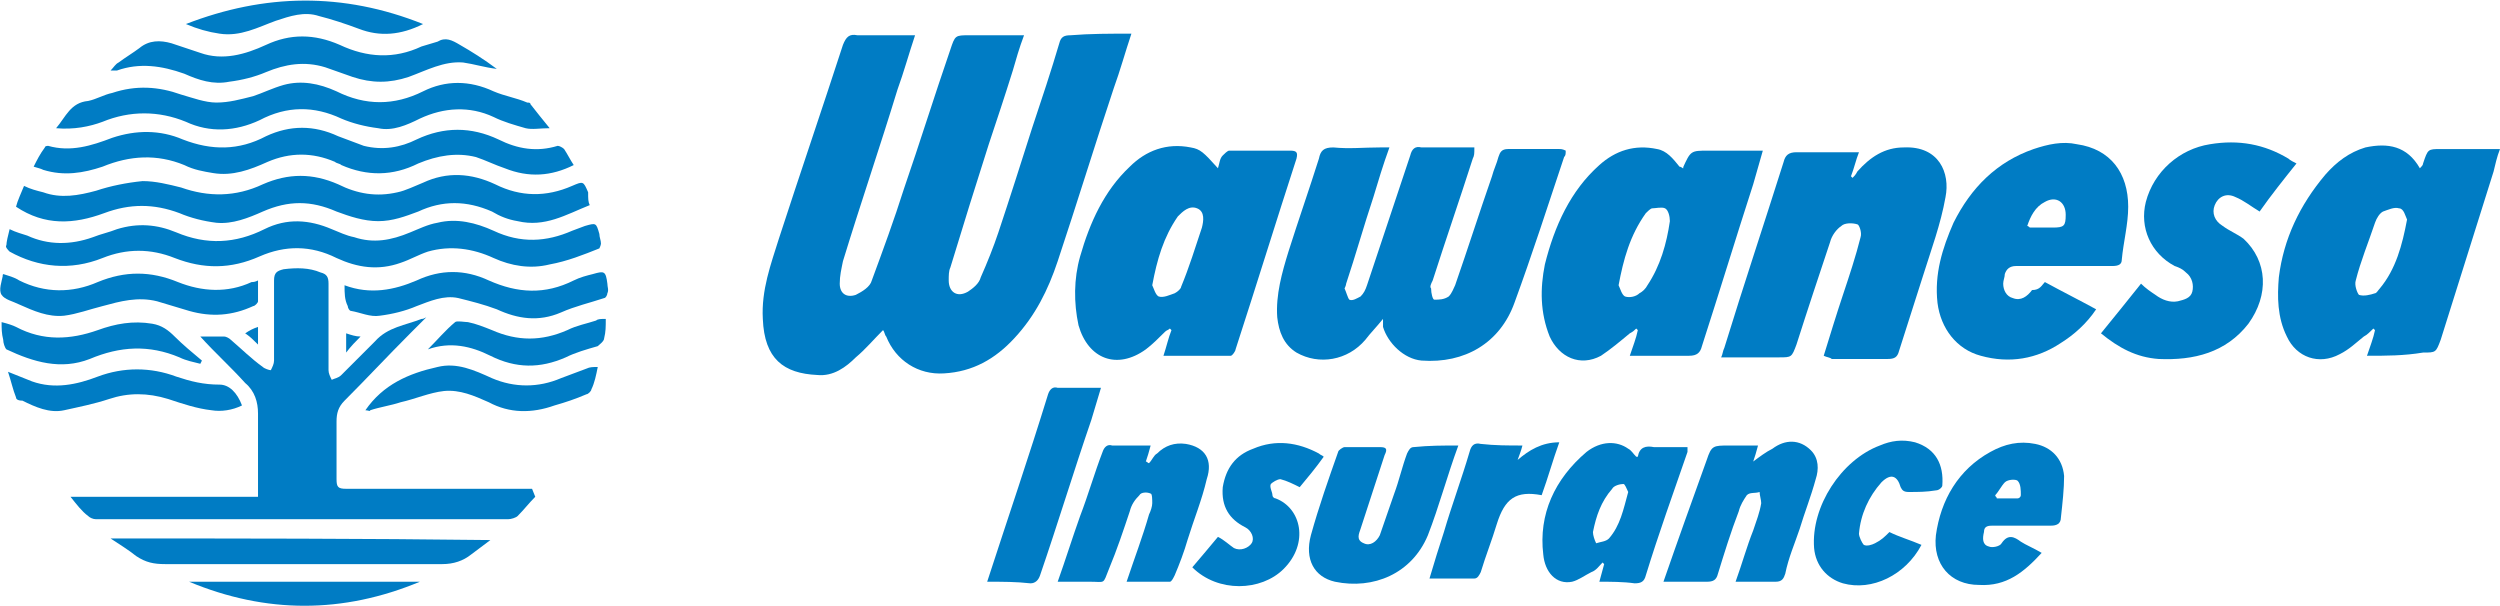 <?xml version="1.0" encoding="utf-8"?>
<!-- Generator: Adobe Illustrator 25.2.1, SVG Export Plug-In . SVG Version: 6.00 Build 0)  -->
<svg version="1.1" id="Layer_1" xmlns="http://www.w3.org/2000/svg" xmlns:xlink="http://www.w3.org/1999/xlink" x="0px" y="0px"
	 viewBox="0 0 156 37.8" style="enable-background:new 0 0 156 37.8;" xml:space="preserve">
<style type="text/css">
	.st0{fill:#007CC4;}
</style>
<g>
	<path class="st0" d="M70.6,2.1c-0.4,1.2-0.7,2.3-1.1,3.4c-1.2,3.6-2.3,7.2-3.5,10.8c-0.6,1.8-1.4,3.4-2.7,4.8
		c-1.2,1.3-2.6,2.1-4.4,2.2c-1.6,0.1-3-0.8-3.6-2.3c-0.1-0.1-0.1-0.3-0.2-0.4c-0.6,0.6-1.1,1.2-1.7,1.7c-0.6,0.6-1.4,1.2-2.4,1.1
		c-2.1-0.1-3.3-1-3.4-3.5c-0.1-1.8,0.5-3.4,1-5c1.3-4,2.7-8.1,4-12.1c0.2-0.5,0.4-0.7,0.9-0.6c1,0,2,0,3,0c0.2,0,0.3,0,0.6,0
		c-0.4,1.2-0.7,2.3-1.1,3.4c-1.1,3.6-2.3,7.1-3.4,10.7c-0.1,0.5-0.2,0.9-0.2,1.4c0,0.6,0.4,0.9,1,0.7c0.4-0.2,0.9-0.5,1-0.9
		c0.7-1.9,1.4-3.8,2-5.7c1-2.9,1.9-5.8,2.9-8.7c0.3-0.9,0.3-0.9,1.2-0.9s1.9,0,2.8,0c0.2,0,0.3,0,0.6,0c-0.3,0.8-0.5,1.5-0.7,2.2
		c-0.5,1.6-1,3.1-1.5,4.6c-0.4,1.3-0.8,2.5-1.2,3.8s-0.8,2.6-1.2,3.9c-0.1,0.2-0.1,0.5-0.1,0.8c0,0.7,0.5,1.1,1.2,0.7
		c0.3-0.2,0.7-0.5,0.8-0.9c0.4-0.9,0.8-1.9,1.1-2.8c0.7-2.1,1.4-4.3,2.1-6.5c0.6-1.8,1.2-3.6,1.7-5.3c0.1-0.4,0.3-0.5,0.7-0.5
		C68,2.1,69.3,2.1,70.6,2.1z"/>
	<path class="st0" d="M86.3,19.9c-0.4,0.5-0.8,0.9-1.1,1.3c-1.1,1.3-2.9,1.6-4.3,0.8c-0.8-0.5-1.1-1.3-1.2-2.2
		c-0.1-1.4,0.3-2.8,0.7-4.1c0.6-1.9,1.3-3.9,1.9-5.8c0.1-0.5,0.3-0.7,0.9-0.7c1,0.1,1.9,0,2.9,0c0.2,0,0.3,0,0.6,0
		c-0.4,1.1-0.7,2.1-1,3.1c-0.6,1.8-1.1,3.6-1.7,5.4c0,0.1-0.1,0.3-0.1,0.3c0.1,0.2,0.2,0.6,0.3,0.7c0.2,0.1,0.5-0.1,0.7-0.2
		c0.2-0.2,0.3-0.4,0.4-0.7c0.9-2.7,1.8-5.4,2.7-8.1c0.1-0.4,0.3-0.6,0.7-0.5c1.1,0,2.2,0,3.3,0c0,0.4,0,0.5-0.1,0.7
		c-0.8,2.5-1.7,5.1-2.5,7.6c-0.1,0.2-0.2,0.4-0.1,0.5c0,0.3,0.1,0.7,0.2,0.7c0.3,0,0.6,0,0.9-0.2c0.2-0.2,0.3-0.5,0.4-0.7
		c0.8-2.3,1.5-4.5,2.3-6.8c0.1-0.4,0.3-0.8,0.4-1.2c0.1-0.3,0.2-0.5,0.6-0.5c1.1,0,2.1,0,3.2,0c0.1,0,0.2,0,0.4,0.1
		c0,0.2,0,0.3-0.1,0.4c-1,3-2,6.1-3.1,9.1c-0.9,2.5-3.1,3.8-5.8,3.6c-1.1-0.1-2.1-1.1-2.4-2.1C86.3,20.2,86.3,20.1,86.3,19.9z"/>
	<path class="st0" d="M147.7,22.2c0.2-0.6,0.4-1.1,0.5-1.6l-0.1-0.1c-0.2,0.2-0.4,0.4-0.6,0.5c-0.5,0.4-0.9,0.8-1.5,1.1
		c-1.3,0.7-2.7,0.2-3.3-1.1c-0.6-1.2-0.6-2.5-0.5-3.7c0.3-2.4,1.3-4.5,2.9-6.4c0.7-0.8,1.5-1.4,2.5-1.7c1.4-0.3,2.6-0.1,3.4,1.3
		c0.1-0.1,0.2-0.2,0.2-0.3c0.3-0.9,0.3-0.9,1.1-0.9c1.2,0,2.4,0,3.7,0c-0.2,0.5-0.3,1-0.4,1.4c-1.1,3.5-2.2,7-3.3,10.5
		C152,22,152,22,151.2,22C150,22.2,148.9,22.2,147.7,22.2z M150.2,13.7c-0.1-0.2-0.2-0.7-0.5-0.7c-0.3-0.1-0.7,0.1-1,0.2
		c-0.2,0.1-0.4,0.4-0.5,0.7c-0.4,1.2-0.9,2.4-1.2,3.6c-0.1,0.3,0.1,0.8,0.2,0.9c0.3,0.1,0.7,0,1-0.1c0.1,0,0.2-0.2,0.3-0.3
		C149.5,16.8,149.9,15.3,150.2,13.7z"/>
	<path class="st0" d="M72.6,22.2c0.2-0.6,0.3-1.1,0.5-1.6L73,20.5c-0.1,0.1-0.2,0.1-0.3,0.2c-0.4,0.4-0.8,0.8-1.2,1.1
		c-1.8,1.3-3.6,0.6-4.2-1.5C67,18.9,67,17.4,67.4,16c0.6-2.1,1.5-4.1,3.1-5.6c1-1,2.3-1.5,3.8-1.2c0.6,0.1,0.8,0.3,1.7,1.3
		c0.1-0.3,0.1-0.6,0.3-0.8c0.1-0.1,0.3-0.3,0.4-0.3c1.3,0,2.5,0,3.8,0c0.4,0,0.5,0.1,0.4,0.5c-1.3,4-2.5,7.9-3.8,11.9
		c0,0.1-0.2,0.4-0.3,0.4C75.3,22.2,74,22.2,72.6,22.2z M71.9,17.8c0.1,0.2,0.2,0.6,0.4,0.7c0.3,0.1,0.7-0.1,1-0.2
		c0.2-0.1,0.4-0.3,0.4-0.4c0.5-1.2,0.9-2.5,1.3-3.7c0.1-0.4,0.2-1-0.3-1.2s-0.9,0.2-1.2,0.5l0,0C72.6,14.8,72.2,16.2,71.9,17.8z"/>
	<path class="st0" d="M105,10.5C105.1,10.5,105.1,10.4,105,10.5c0.5-1.1,0.5-1.1,1.6-1.1s2.2,0,3.4,0c-0.2,0.7-0.4,1.4-0.6,2.1
		c-1.1,3.4-2.1,6.7-3.2,10.1c-0.1,0.4-0.3,0.6-0.8,0.6c-1.2,0-2.4,0-3.7,0c0.2-0.6,0.4-1.1,0.5-1.6l-0.1-0.1
		c-0.1,0.1-0.2,0.2-0.4,0.3c-0.6,0.5-1.2,1-1.8,1.4c-1.3,0.7-2.6,0.1-3.2-1.2c-0.6-1.5-0.6-3-0.3-4.5c0.6-2.4,1.6-4.6,3.4-6.2
		c1-0.9,2.2-1.3,3.6-1c0.6,0.1,1,0.6,1.4,1.1C104.8,10.4,104.9,10.4,105,10.5z M101,17.8c0.1,0.2,0.2,0.6,0.4,0.7
		c0.3,0.1,0.7,0,0.9-0.2c0.2-0.1,0.4-0.3,0.5-0.5c0.8-1.2,1.2-2.6,1.4-4c0-0.3-0.1-0.7-0.3-0.8c-0.2-0.1-0.6,0-0.8,0
		c-0.1,0-0.3,0.2-0.4,0.3C101.7,14.7,101.3,16.2,101,17.8z"/>
	<path class="st0" d="M113.8,22.2c0.4-1.3,0.8-2.6,1.2-3.8c0.4-1.2,0.8-2.4,1.1-3.6c0.1-0.3-0.1-0.8-0.2-0.8c-0.3-0.1-0.8-0.1-1,0.1
		c-0.3,0.2-0.6,0.6-0.7,1c-0.7,2.1-1.4,4.2-2.1,6.4c-0.3,0.8-0.3,0.8-1.1,0.8c-1.2,0-2.4,0-3.6,0c0.1-0.2,0.1-0.4,0.2-0.6
		c1.2-3.9,2.5-7.8,3.7-11.6c0.1-0.4,0.3-0.6,0.8-0.6c1.3,0,2.5,0,3.9,0c-0.2,0.5-0.3,1-0.5,1.5l0.1,0.1c0.1-0.1,0.2-0.2,0.3-0.4
		c0.8-0.9,1.7-1.5,2.9-1.5c2.2-0.1,2.9,1.6,2.6,3.1c-0.3,1.7-0.9,3.3-1.4,4.9s-1,3.1-1.5,4.7c-0.1,0.4-0.3,0.5-0.7,0.5
		c-1.2,0-2.3,0-3.5,0C114.2,22.3,114,22.3,113.8,22.2z"/>
	<path class="st0" d="M33.4,31c-0.4,0.4-0.7,0.8-1.1,1.2c-0.1,0.1-0.4,0.2-0.6,0.2c-8.6,0-17.1,0-25.7,0c-0.2,0-0.4-0.1-0.5-0.2
		c-0.4-0.3-0.7-0.7-1.1-1.2c4,0,7.8,0,11.7,0c0-1.8,0-3.5,0-5.2c0-0.7-0.2-1.4-0.8-1.9c-0.9-1-1.9-1.9-2.8-2.9c0.5,0,1,0,1.5,0
		c0.1,0,0.3,0.1,0.4,0.2c0.7,0.6,1.3,1.2,2,1.7c0.1,0.1,0.4,0.2,0.5,0.2c0.1-0.2,0.2-0.4,0.2-0.6c0-1.7,0-3.3,0-5
		c0-0.5,0.2-0.6,0.6-0.7c0.8-0.1,1.6-0.1,2.3,0.2c0.4,0.1,0.5,0.3,0.5,0.7c0,1.8,0,3.6,0,5.4c0,0.2,0.1,0.4,0.2,0.6
		c0.2-0.1,0.4-0.1,0.6-0.3c0.7-0.7,1.4-1.4,2.1-2.1c0.8-0.9,1.9-1,2.9-1.4c0.1,0,0.1,0,0.3-0.1c-0.4,0.4-0.7,0.7-1,1
		c-1.4,1.4-2.7,2.8-4.1,4.2c-0.4,0.4-0.5,0.8-0.5,1.3c0,1.2,0,2.4,0,3.6c0,0.5,0.1,0.6,0.6,0.6c3.6,0,7.3,0,10.9,0
		c0.2,0,0.5,0,0.7,0L33.4,31z"/>
	<path class="st0" d="M127.6,17.6c1.1,0.6,2.1,1.1,3.2,1.7c-0.6,0.9-1.4,1.6-2.2,2.1c-1.5,1-3.2,1.3-5,0.8c-1.5-0.4-2.5-1.7-2.7-3.3
		c-0.2-1.8,0.3-3.4,1-5c1.1-2.2,2.7-3.8,5-4.6c0.9-0.3,1.8-0.5,2.7-0.3c2.1,0.3,3.2,1.8,3.2,3.9c0,1.1-0.3,2.2-0.4,3.3
		c0,0.3-0.2,0.4-0.6,0.4c-2,0-4,0-6,0c-0.4,0-0.6,0.2-0.7,0.5c0,0.2-0.1,0.4-0.1,0.6c0,0.4,0.2,0.8,0.6,0.9c0.5,0.2,0.9-0.1,1.2-0.5
		C127.3,18.1,127.4,17.8,127.6,17.6z M126.5,14.1c0.1,0,0.1,0.1,0.2,0.1c0.5,0,0.9,0,1.4,0c0.7,0,0.8-0.1,0.8-0.8
		c0-0.8-0.6-1.2-1.3-0.8C127,12.9,126.7,13.5,126.5,14.1z"/>
	<path class="st0" d="M133.6,17.7c0.3,0.3,0.6,0.5,0.9,0.7c0.4,0.3,0.9,0.5,1.4,0.4c0.4-0.1,0.8-0.2,0.9-0.6c0.1-0.4,0-0.9-0.4-1.2
		c-0.2-0.2-0.4-0.3-0.7-0.4c-1.5-0.8-2.2-2.4-1.8-4c0.5-1.9,2.1-3.3,4-3.6c1.8-0.3,3.4,0,4.9,0.9c0.1,0.1,0.3,0.2,0.5,0.3
		c-0.8,1-1.6,2-2.3,3c-0.5-0.3-1-0.7-1.5-0.9c-0.6-0.3-1.1,0-1.3,0.5s0,1,0.5,1.3c0.4,0.3,0.9,0.5,1.3,0.8c1.5,1.4,1.6,3.5,0.3,5.3
		c-1.4,1.8-3.4,2.3-5.6,2.2c-1.4-0.1-2.5-0.7-3.6-1.6C132,19.7,132.8,18.7,133.6,17.7z"/>
	<path class="st0" d="M0.6,14.3c0.4,0.2,0.8,0.3,1.1,0.4c1.3,0.6,2.7,0.6,4.1,0.1c0.5-0.2,1-0.3,1.5-0.5c1.3-0.4,2.5-0.3,3.7,0.2
		c1.9,0.8,3.7,0.7,5.5-0.2c1.4-0.7,2.8-0.6,4.2,0c0.5,0.2,0.9,0.4,1.4,0.5c1.2,0.4,2.3,0.2,3.5-0.3c0.5-0.2,1.1-0.5,1.7-0.6
		c1.2-0.3,2.4,0,3.5,0.5c1.7,0.8,3.3,0.7,4.9,0c0.3-0.1,0.5-0.2,0.8-0.3c0.7-0.2,0.7-0.2,0.9,0.5c0,0.2,0.1,0.4,0.1,0.6
		c0,0.1-0.1,0.3-0.1,0.3c-1,0.4-2,0.8-3.1,1c-1.2,0.3-2.4,0.1-3.5-0.4c-1.3-0.6-2.7-0.8-4.1-0.4c-0.6,0.2-1.1,0.5-1.7,0.7
		c-1.4,0.5-2.7,0.3-4-0.3c-1.6-0.8-3.2-0.8-4.8-0.1c-1.8,0.8-3.5,0.8-5.3,0.1c-1.5-0.6-3-0.6-4.5,0c-2,0.8-4,0.6-5.8-0.4
		c-0.1-0.1-0.3-0.3-0.2-0.4C0.4,15.1,0.5,14.7,0.6,14.3z"/>
	<path class="st0" d="M36.8,12.8c-1.5,0.6-2.8,1.4-4.5,1c-0.6-0.1-1.1-0.3-1.6-0.6c-1.6-0.7-3.1-0.7-4.6,0c-0.8,0.3-1.6,0.6-2.5,0.6
		s-1.8-0.3-2.6-0.6c-1.6-0.7-3-0.7-4.6,0c-0.9,0.4-1.9,0.8-2.9,0.7c-0.8-0.1-1.6-0.3-2.3-0.6c-1.6-0.6-3.1-0.6-4.7,0
		C4.6,14,2.8,14.1,1,12.9c0.1-0.4,0.3-0.8,0.5-1.3c0.4,0.2,0.8,0.3,1.2,0.4c1.1,0.4,2.2,0.2,3.3-0.1c0.9-0.3,1.9-0.5,2.9-0.6
		c0.8,0,1.6,0.2,2.4,0.4c1.7,0.6,3.4,0.6,5.1-0.2c1.6-0.7,3.1-0.7,4.7,0c1.2,0.6,2.4,0.8,3.7,0.5c0.5-0.1,1.1-0.4,1.6-0.6
		c1.5-0.7,3-0.6,4.5,0.1c1.6,0.8,3.2,0.8,4.8,0.1c0.7-0.3,0.7-0.3,1,0.4C36.7,12.4,36.7,12.6,36.8,12.8z"/>
	<path class="st0" d="M35.8,10.3c-1.4,0.7-2.8,0.8-4.3,0.2c-0.6-0.2-1.2-0.5-1.8-0.7c-1.2-0.3-2.4-0.1-3.6,0.4
		c-1.6,0.8-3.2,0.8-4.8,0.1c-0.1-0.1-0.3-0.1-0.4-0.2c-1.4-0.6-2.8-0.6-4.2,0c-1.1,0.5-2.2,0.9-3.4,0.7c-0.6-0.1-1.2-0.2-1.8-0.5
		c-1.7-0.7-3.4-0.6-5.1,0.1C5.2,10.8,4,11,2.7,10.6c-0.2-0.1-0.3-0.1-0.6-0.2C2.3,10,2.5,9.6,2.8,9.2C2.8,9.1,3,9.1,3,9.1
		c1.4,0.4,2.7,0,4-0.5c1.5-0.5,3-0.5,4.4,0.1c1.8,0.7,3.5,0.7,5.2-0.2c1.5-0.7,3-0.7,4.5,0c0.5,0.2,1.1,0.4,1.6,0.6
		C23.9,9.4,25,9.2,26,8.7c1.7-0.8,3.4-0.8,5.1,0c1.2,0.6,2.4,0.8,3.7,0.4c0.1,0,0.3,0.1,0.4,0.2C35.4,9.6,35.6,10,35.8,10.3z"/>
	<path class="st0" d="M99.8,36.3c0.1-0.4,0.2-0.7,0.3-1.1l-0.1-0.1c-0.2,0.2-0.4,0.5-0.7,0.6c-0.4,0.2-0.8,0.5-1.2,0.6
		c-1,0.2-1.7-0.6-1.8-1.7C96,32.1,97,29.9,99,28.2c0.9-0.7,1.9-0.7,2.6-0.2c0.2,0.1,0.3,0.3,0.5,0.5h0.1c0.1-0.6,0.5-0.7,1-0.6
		c0.7,0,1.3,0,2,0h0.1c0,0.1,0,0.2,0,0.3c-0.9,2.6-1.8,5.1-2.6,7.7c-0.1,0.4-0.3,0.5-0.7,0.5C101.3,36.3,100.5,36.3,99.8,36.3z
		 M101.6,30.7c-0.1-0.2-0.2-0.5-0.3-0.5c-0.2,0-0.6,0.1-0.7,0.3c-0.7,0.8-1,1.7-1.2,2.7c0,0.2,0.1,0.5,0.2,0.7
		c0.3-0.1,0.6-0.1,0.8-0.3C101.1,32.8,101.3,31.8,101.6,30.7z"/>
	<path class="st0" d="M103.8,36.3c0.9-2.6,1.8-5.1,2.7-7.6c0.3-0.9,0.4-0.9,1.4-0.9c0.6,0,1.2,0,1.8,0c-0.1,0.4-0.2,0.7-0.3,1
		c0.4-0.3,0.8-0.6,1.2-0.8c0.8-0.6,1.7-0.6,2.4,0.1c0.5,0.5,0.5,1.2,0.3,1.8c-0.3,1.1-0.7,2.1-1,3.1c-0.3,0.9-0.7,1.8-0.9,2.8
		c-0.1,0.3-0.2,0.5-0.6,0.5c-0.8,0-1.6,0-2.5,0c0.4-1.1,0.7-2.2,1.1-3.2c0.2-0.6,0.4-1.1,0.5-1.7c0-0.2-0.1-0.5-0.1-0.7
		c-0.3,0.1-0.6,0-0.8,0.2c-0.2,0.3-0.4,0.6-0.5,1c-0.5,1.3-0.9,2.6-1.3,3.9c-0.1,0.4-0.3,0.5-0.7,0.5
		C105.5,36.3,104.7,36.3,103.8,36.3z"/>
	<path class="st0" d="M66,36.3c0.5-1.4,0.9-2.7,1.4-4.1c0.5-1.3,0.9-2.7,1.4-4c0.1-0.3,0.3-0.5,0.6-0.4c0.8,0,1.6,0,2.4,0
		c-0.1,0.4-0.2,0.7-0.3,1c0.1,0,0.1,0.1,0.2,0.1c0.2-0.2,0.3-0.5,0.5-0.6c0.5-0.5,1.1-0.7,1.8-0.6c1.2,0.2,1.7,1,1.3,2.2
		c-0.3,1.3-0.8,2.5-1.2,3.8c-0.2,0.7-0.5,1.5-0.8,2.2c-0.1,0.2-0.2,0.4-0.3,0.4c-0.9,0-1.8,0-2.7,0c0.5-1.5,1-2.8,1.4-4.2
		c0.1-0.2,0.2-0.5,0.2-0.7s0-0.6-0.1-0.6c-0.2-0.1-0.6-0.1-0.7,0.1c-0.3,0.3-0.5,0.6-0.6,1c-0.4,1.2-0.8,2.4-1.3,3.6
		c-0.4,1-0.2,0.8-1.2,0.8C67.4,36.3,66.8,36.3,66,36.3z"/>
	<path class="st0" d="M91,27.8c-0.7,1.9-1.2,3.8-1.9,5.6c-1,2.4-3.4,3.4-5.8,2.9c-1.3-0.3-1.9-1.4-1.5-2.9c0.5-1.8,1.1-3.5,1.7-5.2
		c0-0.1,0.3-0.3,0.4-0.3c0.7,0,1.4,0,2.2,0c0.4,0,0.5,0.1,0.3,0.5c-0.5,1.5-1,3.1-1.5,4.6c-0.1,0.3-0.3,0.7,0.2,0.9
		c0.4,0.2,0.8-0.1,1-0.5c0.3-0.9,0.6-1.7,0.9-2.6c0.3-0.8,0.5-1.7,0.8-2.5c0.1-0.2,0.2-0.4,0.4-0.4C89.2,27.8,90,27.8,91,27.8z"/>
	<path class="st0" d="M3.5,8c0.6-0.7,0.9-1.6,2-1.7C6,6.2,6.5,5.9,7,5.8c1.5-0.5,2.9-0.4,4.3,0.1c0.7,0.2,1.5,0.5,2.2,0.5
		c0.8,0,1.5-0.2,2.3-0.4c0.6-0.2,1.2-0.5,1.9-0.7C18.8,5,19.9,5.2,21,5.7c1.8,0.9,3.6,0.9,5.4,0c1.4-0.7,2.9-0.7,4.4,0
		c0.7,0.3,1.4,0.4,2.1,0.7c0.1,0,0.2,0,0.2,0.1C33.5,7,33.8,7.4,34.3,8c-0.6,0-1.1,0.1-1.5,0c-0.7-0.2-1.4-0.4-2-0.7
		c-1.5-0.7-3.1-0.6-4.6,0.1c-0.8,0.4-1.7,0.8-2.6,0.6c-0.8-0.1-1.6-0.3-2.3-0.6c-1.7-0.8-3.4-0.8-5.1,0.1c-1.5,0.7-3.1,0.8-4.6,0.1
		c-1.7-0.7-3.5-0.7-5.2,0C5.6,7.9,4.6,8.1,3.5,8z"/>
	<path class="st0" d="M127.4,34.5c-1.1,1.2-2.2,2.1-3.9,2c-1.8,0-2.9-1.3-2.7-3.1c0.3-2.2,1.4-4.1,3.4-5.2c0.9-0.5,1.8-0.7,2.8-0.5
		s1.7,0.9,1.8,2c0,0.8-0.1,1.7-0.2,2.6c0,0.4-0.3,0.5-0.6,0.5c-1.2,0-2.4,0-3.6,0c-0.3,0-0.6,0-0.6,0.4c-0.1,0.4-0.1,0.8,0.3,0.9
		c0.2,0.1,0.7,0,0.8-0.2c0.4-0.6,0.8-0.4,1.2-0.1C126.4,34,126.9,34.2,127.4,34.5z M124.5,30.9c0,0.1,0.1,0.1,0.1,0.2
		c0.4,0,0.9,0,1.3,0c0.1,0,0.2-0.1,0.2-0.2c0-0.3,0-0.7-0.2-0.9c-0.1-0.1-0.6-0.1-0.8,0.1C124.9,30.3,124.7,30.7,124.5,30.9z"/>
	<path class="st0" d="M117.9,33.2c0.6,0.3,1.3,0.5,2,0.8c-1,1.9-3.1,2.9-4.9,2.4c-1-0.3-1.7-1.1-1.8-2.2c-0.2-2.6,1.7-5.5,4.1-6.4
		c0.7-0.3,1.4-0.4,2.2-0.2c1.3,0.4,1.8,1.4,1.7,2.7c0,0.1-0.2,0.3-0.4,0.3c-0.6,0.1-1.1,0.1-1.7,0.1c-0.3,0-0.4-0.1-0.5-0.3
		c-0.2-0.7-0.6-0.9-1.2-0.3c-0.8,0.9-1.3,2-1.4,3.2c0,0.2,0.2,0.6,0.3,0.7c0.2,0.1,0.5,0,0.7-0.1C117.4,33.7,117.6,33.5,117.9,33.2z
		"/>
	<path class="st0" d="M61.6,36.3c1.3-4,2.6-7.8,3.8-11.7c0.1-0.3,0.3-0.5,0.6-0.4c0.9,0,1.7,0,2.7,0c-0.2,0.7-0.4,1.3-0.6,2
		c-1.1,3.2-2.1,6.5-3.2,9.7c-0.1,0.3-0.3,0.5-0.6,0.5C63.4,36.3,62.6,36.3,61.6,36.3z"/>
	<path class="st0" d="M76,33.5c0.4,0.2,0.7,0.5,1,0.7c0.4,0.2,0.9,0,1.1-0.3s0-0.8-0.4-1c-1-0.5-1.5-1.3-1.4-2.5
		c0.2-1.2,0.8-2,1.9-2.4c1.4-0.6,2.8-0.4,4.1,0.3c0.1,0.1,0.2,0.1,0.3,0.2c-0.5,0.7-1,1.3-1.5,1.9c-0.4-0.2-0.8-0.4-1.2-0.5
		c-0.2,0-0.5,0.2-0.6,0.3c-0.1,0.2,0.1,0.5,0.1,0.7c0,0.1,0.1,0.2,0.2,0.2c1.6,0.6,2.1,2.8,0.5,4.4c-1.4,1.4-4.1,1.5-5.7-0.1
		C75,34.7,75.5,34.1,76,33.5z"/>
	<path class="st0" d="M30.6,33.7c-0.4,0.3-0.8,0.6-1.2,0.9c-0.5,0.4-1.1,0.6-1.8,0.6c-5.8,0-11.6,0-17.3,0c-0.7,0-1.2-0.1-1.8-0.5
		c-0.5-0.4-1-0.7-1.6-1.1C14.9,33.6,22.7,33.6,30.6,33.7C30.6,33.6,30.6,33.7,30.6,33.7z"/>
	<path class="st0" d="M31,4.3c-0.8-0.1-1.4-0.3-2.1-0.4c-1.2-0.1-2.3,0.5-3.4,0.9c-1.2,0.4-2.3,0.4-3.5,0c-0.6-0.2-1.1-0.4-1.7-0.6
		C19,3.8,17.8,4,16.6,4.5c-0.7,0.3-1.5,0.5-2.3,0.6c-1,0.2-1.9-0.1-2.8-0.5c-1.4-0.5-2.8-0.7-4.2-0.2c-0.1,0-0.2,0-0.4,0
		C7.1,4.2,7.2,4,7.4,3.9C7.8,3.6,8.3,3.3,8.7,3c0.6-0.5,1.3-0.5,2-0.3c0.6,0.2,1.2,0.4,1.8,0.6c1.4,0.5,2.8,0.1,4.1-0.5
		c1.5-0.7,3-0.7,4.6,0c1.7,0.8,3.4,0.9,5.1,0.1c0.3-0.1,0.7-0.2,1-0.3c0.5-0.3,0.9-0.1,1.4,0.2C29.4,3.2,30.2,3.7,31,4.3z"/>
	<path class="st0" d="M95,27.8c-0.1,0.4-0.2,0.6-0.3,0.9c0.7-0.6,1.5-1.1,2.6-1.1c-0.4,1.1-0.7,2.2-1.1,3.3
		c-1.6-0.3-2.3,0.2-2.8,1.8c-0.3,1-0.7,2-1,3c-0.1,0.2-0.2,0.4-0.4,0.4c-0.9,0-1.8,0-2.8,0c0.3-1,0.6-2,0.9-2.9
		c0.5-1.7,1.1-3.3,1.6-5c0.1-0.4,0.3-0.6,0.7-0.5C93.3,27.8,94.1,27.8,95,27.8z"/>
	<path class="st0" d="M21.5,17.8c1.6,0.6,3.1,0.3,4.5-0.3c1.5-0.7,3-0.7,4.5,0c1.8,0.8,3.5,0.9,5.3,0c0.4-0.2,0.8-0.3,1.2-0.4
		c0.7-0.2,0.8-0.2,0.9,0.6c0,0.2,0.1,0.4,0,0.6c0,0.1-0.1,0.3-0.2,0.3c-0.9,0.3-1.8,0.5-2.7,0.9c-1.4,0.6-2.7,0.4-4-0.2
		c-0.8-0.3-1.6-0.5-2.4-0.7c-0.9-0.2-1.8,0.2-2.6,0.5c-0.7,0.3-1.5,0.5-2.3,0.6c-0.6,0.1-1.2-0.2-1.8-0.3c-0.1,0-0.2-0.2-0.2-0.3
		C21.5,18.7,21.5,18.3,21.5,17.8z"/>
	<path class="st0" d="M0.2,17.1c0.3,0.1,0.7,0.2,1,0.4c1.6,0.8,3.3,0.8,4.9,0.1c1.7-0.7,3.3-0.7,5,0c1.5,0.6,3.1,0.7,4.6,0
		c0.1,0,0.2,0,0.4-0.1c0,0.5,0,0.9,0,1.3c0,0.1-0.2,0.3-0.3,0.3c-1.3,0.6-2.6,0.7-4,0.3c-0.7-0.2-1.3-0.4-2-0.6
		c-1.2-0.3-2.3,0-3.4,0.3c-0.8,0.2-1.6,0.5-2.4,0.6c-1,0.1-1.9-0.3-2.8-0.7c-0.4-0.2-0.9-0.3-1.1-0.6C-0.1,18.1,0.1,17.6,0.2,17.1
		C0.1,17.3,0.1,17.2,0.2,17.1z"/>
	<path class="st0" d="M0.5,23.2c0.5,0.2,1,0.4,1.5,0.6c1.4,0.5,2.8,0.2,4.1-0.3c1.6-0.6,3.3-0.6,4.9,0c0.9,0.3,1.7,0.5,2.7,0.5
		c0.6,0,1.1,0.5,1.4,1.3c-0.6,0.3-1.3,0.4-1.9,0.3c-0.9-0.1-1.8-0.4-2.7-0.7c-1.3-0.4-2.5-0.4-3.7,0c-0.9,0.3-1.9,0.5-2.8,0.7
		S2.2,25.4,1.4,25C1.1,25,1,24.9,1,24.8C0.8,24.3,0.7,23.8,0.5,23.2z"/>
	<path class="st0" d="M22.8,25.6c1.1-1.6,2.7-2.3,4.5-2.7c1.2-0.3,2.3,0.2,3.4,0.7c1.4,0.6,2.9,0.6,4.3,0c0.5-0.2,1.1-0.4,1.6-0.6
		c0.2-0.1,0.4-0.1,0.7-0.1c-0.1,0.5-0.2,1-0.4,1.4c0,0.1-0.2,0.3-0.3,0.3c-0.7,0.3-1.3,0.5-2,0.7c-1.4,0.5-2.8,0.5-4.1-0.2
		c-0.9-0.4-1.8-0.8-2.8-0.7c-0.9,0.1-1.8,0.5-2.7,0.7c-0.6,0.2-1.3,0.3-1.9,0.5C23.1,25.7,23,25.6,22.8,25.6z"/>
	<path class="st0" d="M0.1,20.1c0.4,0.1,0.7,0.2,0.9,0.3c1.7,0.9,3.4,0.8,5.1,0.2c1.1-0.4,2.2-0.6,3.4-0.4c0.6,0.1,1,0.4,1.4,0.8
		c0.5,0.5,1.1,1,1.7,1.5l-0.1,0.2c-0.4-0.1-0.9-0.2-1.3-0.4c-1.9-0.8-3.7-0.7-5.6,0.1c-1.8,0.7-3.5,0.2-5.2-0.6
		c-0.1-0.1-0.2-0.4-0.2-0.6C0.1,20.8,0.1,20.5,0.1,20.1z"/>
	<path class="st0" d="M26.4,1.5c-1.4,0.7-2.7,0.8-4,0.3c-0.8-0.3-1.7-0.6-2.5-0.8c-0.9-0.3-1.8,0-2.7,0.3c-1.1,0.4-2.2,1-3.5,0.8
		C13,2,12.3,1.8,11.6,1.5C16.5-0.4,21.4-0.5,26.4,1.5z"/>
	<path class="st0" d="M37.8,19.9c0,0.5,0,0.8-0.1,1.2c0,0.2-0.3,0.4-0.4,0.5c-0.7,0.2-1.4,0.4-2,0.7c-1.6,0.7-3.1,0.7-4.7-0.1
		c-1.2-0.6-2.5-0.9-3.9-0.4c0.6-0.6,1.1-1.2,1.7-1.7c0.1-0.1,0.6,0,0.8,0c0.5,0.1,1,0.3,1.5,0.5c1.6,0.7,3.1,0.7,4.7,0
		c0.6-0.3,1.2-0.4,1.8-0.6C37.3,19.9,37.5,19.9,37.8,19.9z"/>
	<path class="st0" d="M11.8,36.3c4.8,0,9.6,0,14.4,0C21.4,38.3,16.6,38.3,11.8,36.3z"/>
	<path class="st0" d="M22.5,21c-0.3,0.3-0.6,0.6-0.9,1c0-0.4,0-0.8,0-1.2C21.9,20.9,22.2,21,22.5,21z"/>
	<path class="st0" d="M16.1,20.4c0,0.4,0,0.7,0,1.1c-0.3-0.3-0.5-0.5-0.8-0.7C15.6,20.6,15.8,20.5,16.1,20.4z"/>
</g>
</svg>

